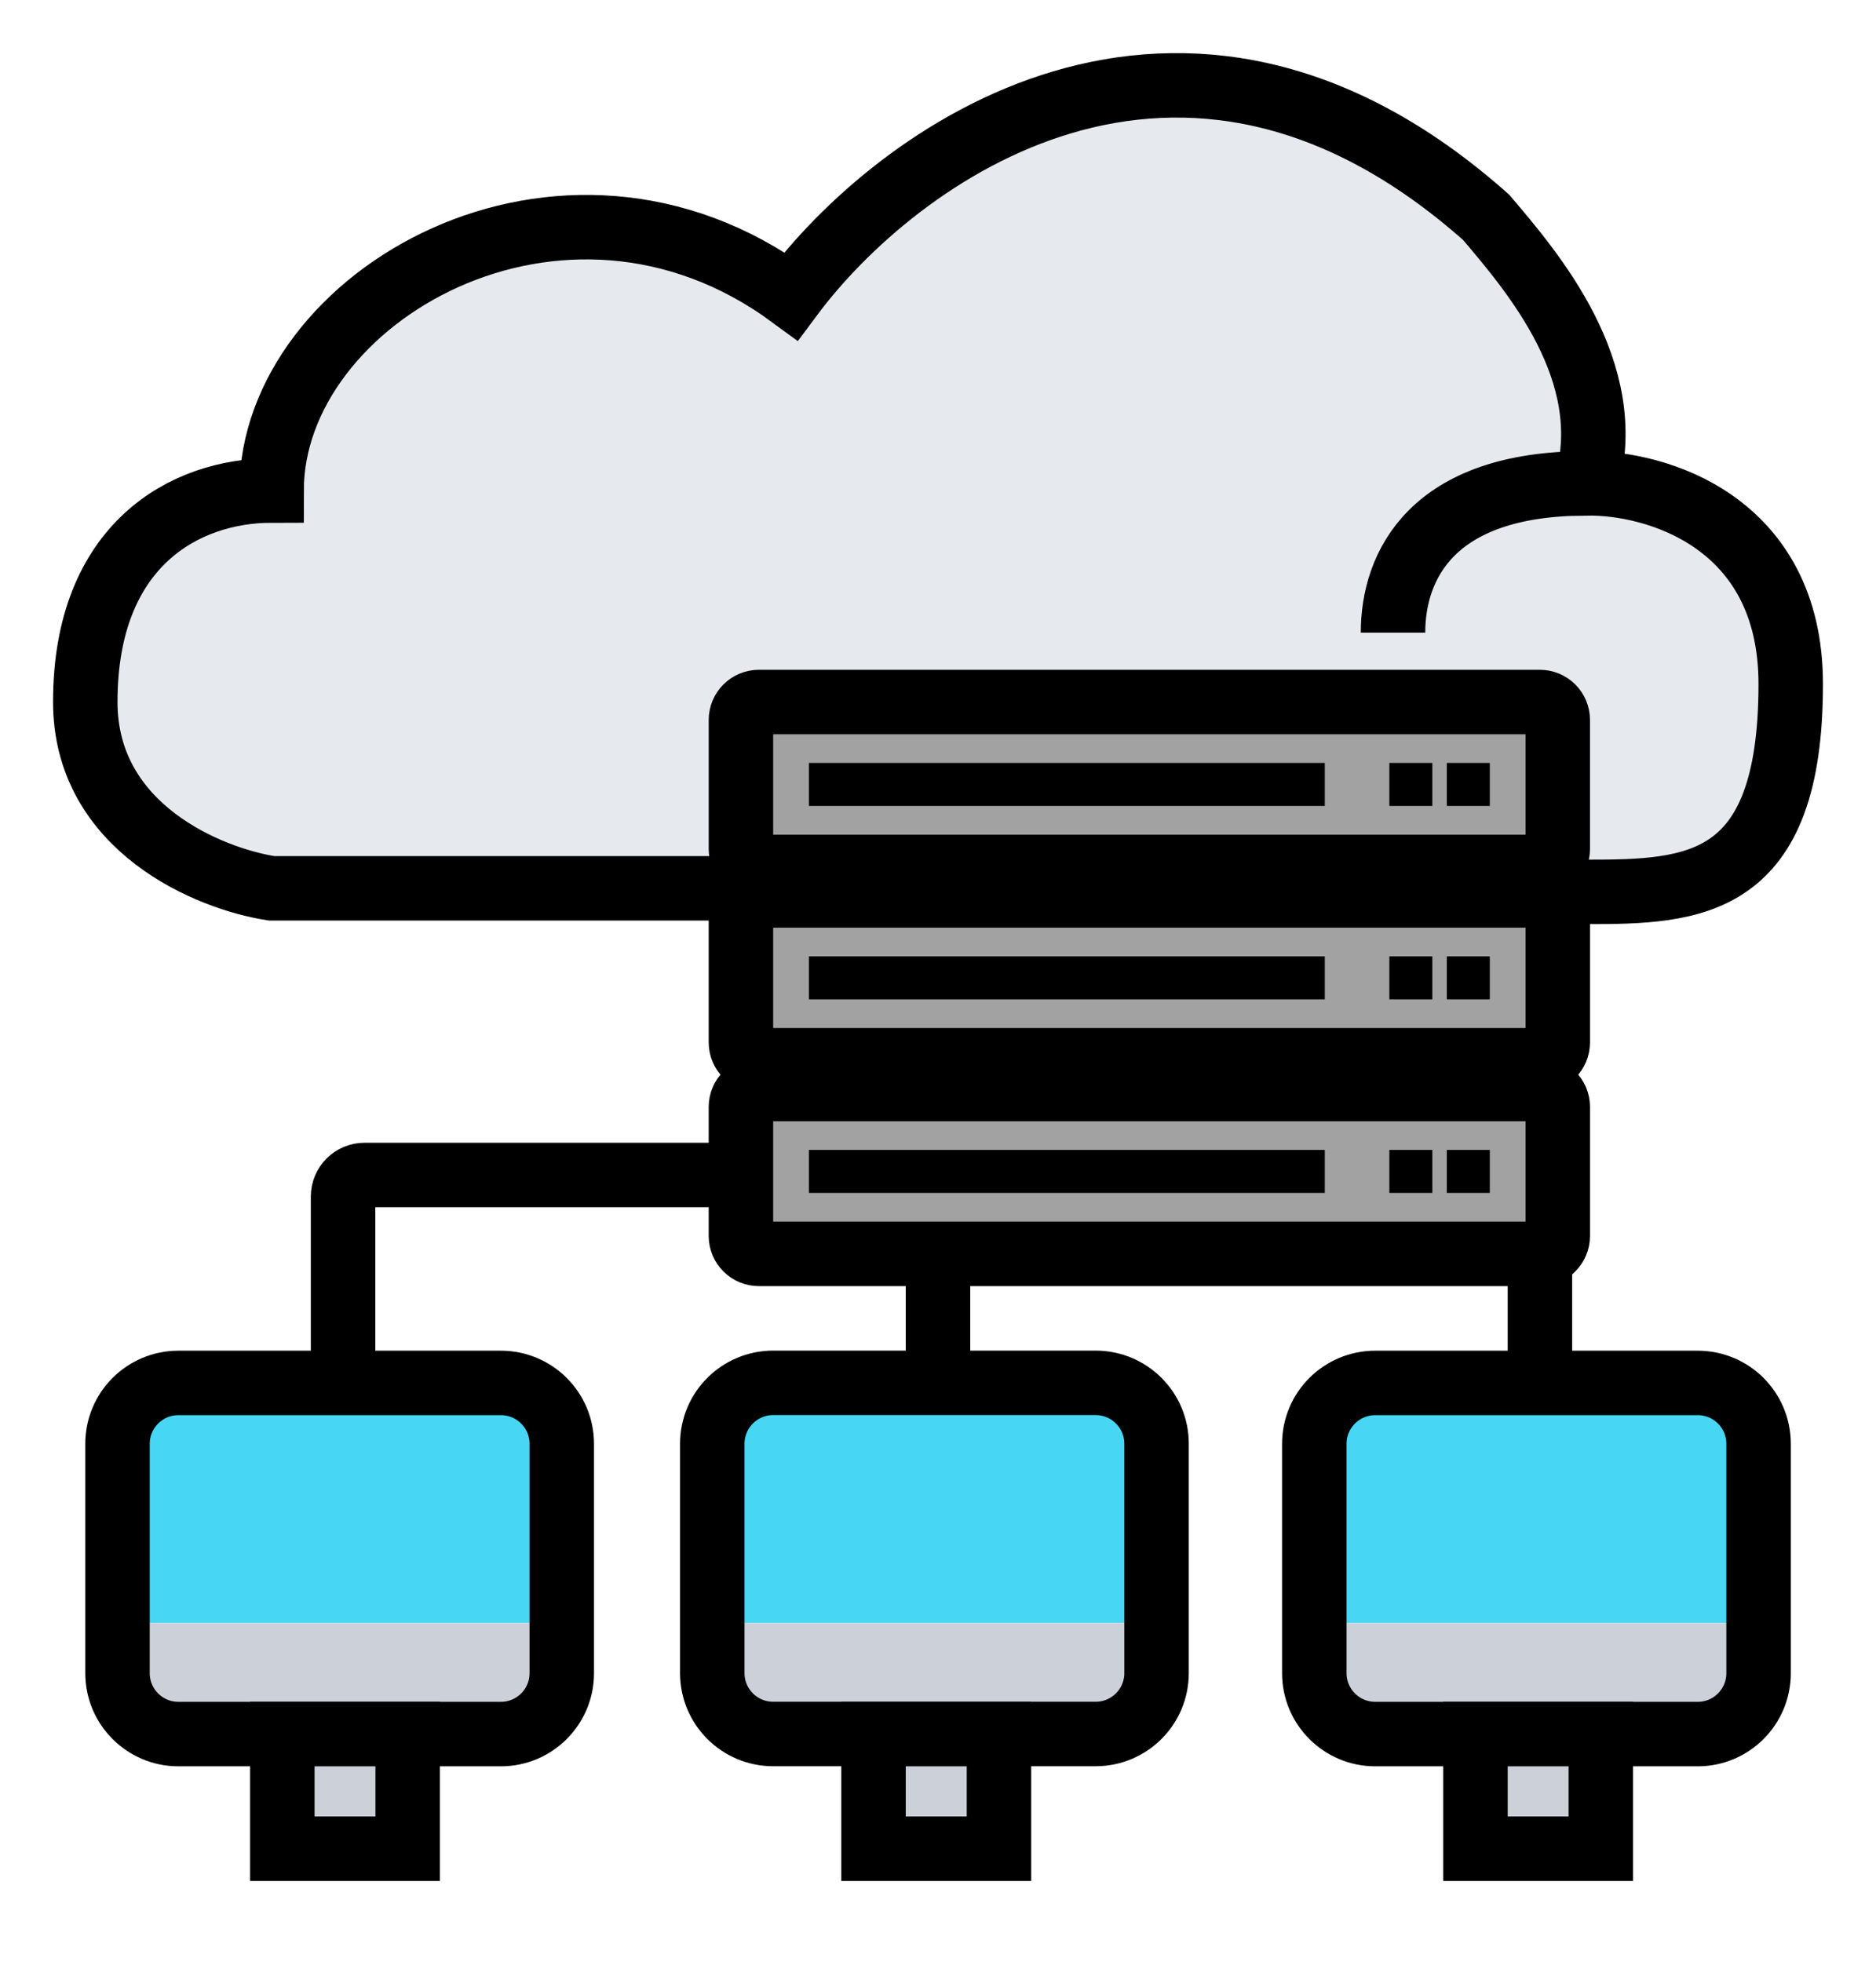 <svg width="22" height="23" viewBox="0 0 22 23" fill="none" xmlns="http://www.w3.org/2000/svg">
<path d="M8.353 10.415H3.185C2.457 10.303 1 9.709 1 8.23C1 6.381 2.176 5.751 3.185 5.751C3.185 3.482 6.588 1.497 9.277 3.472C10.496 1.834 13.832 -0.645 17.428 2.548C17.975 3.192 18.975 4.356 18.605 5.667C19.403 5.653 21 6.104 21 8.02C21 10.415 19.866 10.457 18.605 10.457L8.353 10.415Z" fill="#E6E9ED"/>
<path d="M18.605 5.667C18.975 4.356 17.975 3.192 17.428 2.548C13.832 -0.645 10.496 1.834 9.277 3.472C6.588 1.497 3.185 3.482 3.185 5.751C2.176 5.751 1 6.381 1 8.23C1 9.709 2.457 10.303 3.185 10.415H8.353L18.605 10.457C19.866 10.457 21 10.415 21 8.02C21 6.104 19.403 5.653 18.605 5.667ZM18.605 5.667C16.79 5.667 16.336 6.633 16.336 7.418" stroke="black" stroke-width="0.756"/>
<path d="M8.689 8.441C8.689 8.325 8.783 8.231 8.899 8.231H18.058C18.174 8.231 18.268 8.325 18.268 8.441V9.953C18.268 10.069 18.174 10.164 18.058 10.164H8.899C8.783 10.164 8.689 10.069 8.689 9.953V8.441Z" fill="#A2A2A2" stroke="black" stroke-width="0.756"/>
<rect x="16.967" y="8.945" width="0.504" height="0.504" fill="black"/>
<rect x="16.293" y="8.945" width="0.504" height="0.504" fill="black"/>
<rect x="9.486" y="8.945" width="6.05" height="0.504" fill="black"/>
<path d="M8.689 10.709C8.689 10.593 8.783 10.499 8.899 10.499H18.058C18.174 10.499 18.268 10.593 18.268 10.709V12.221C18.268 12.338 18.174 12.431 18.058 12.431H8.899C8.783 12.431 8.689 12.338 8.689 12.221V10.709Z" fill="#A2A2A2" stroke="black" stroke-width="0.756"/>
<rect x="16.967" y="11.213" width="0.504" height="0.504" fill="black"/>
<rect x="16.293" y="11.213" width="0.504" height="0.504" fill="black"/>
<rect x="9.486" y="11.213" width="6.05" height="0.504" fill="black"/>
<path d="M8.689 12.978C8.689 12.862 8.783 12.768 8.899 12.768H18.058C18.174 12.768 18.268 12.862 18.268 12.978V14.491C18.268 14.607 18.174 14.701 18.058 14.701H8.899C8.783 14.701 8.689 14.607 8.689 14.491V12.978Z" fill="#A2A2A2" stroke="black" stroke-width="0.756"/>
<rect x="16.967" y="13.482" width="0.504" height="0.504" fill="black"/>
<rect x="16.293" y="13.482" width="0.504" height="0.504" fill="black"/>
<rect x="9.486" y="13.482" width="6.05" height="0.504" fill="black"/>
<path d="M6.462 16.339H1.504V19.028H6.462V16.339Z" fill="#47D7F4"/>
<path d="M1.504 20.205H6.462V19.028H1.504V20.205Z" fill="#CCD1D9"/>
<path d="M1.378 16.928C1.378 16.533 1.698 16.214 2.092 16.214H5.874C6.268 16.214 6.588 16.533 6.588 16.928V19.029V19.617C6.588 20.011 6.268 20.331 5.874 20.331H2.092C1.698 20.331 1.378 20.011 1.378 19.617V19.029V16.928Z" stroke="black" stroke-width="0.756"/>
<path d="M13.437 16.339H8.479V19.028H13.437V16.339Z" fill="#47D7F4"/>
<path d="M8.479 20.204H13.437V19.028H8.479V20.204Z" fill="#CCD1D9"/>
<path d="M8.353 16.927C8.353 16.532 8.673 16.213 9.067 16.213H12.848C13.243 16.213 13.563 16.532 13.563 16.927V19.028V19.616C13.563 20.011 13.243 20.33 12.848 20.33H9.067C8.673 20.33 8.353 20.011 8.353 19.616V19.028V16.927Z" stroke="black" stroke-width="0.756"/>
<path d="M20.497 16.34H15.539V19.029H20.497V16.34Z" fill="#47D7F4"/>
<path d="M15.539 20.205H20.497V19.029H15.539V20.205Z" fill="#CCD1D9"/>
<path d="M15.413 16.928C15.413 16.533 15.733 16.214 16.128 16.214H19.909C20.304 16.214 20.623 16.533 20.623 16.928V19.029V19.617C20.623 20.011 20.304 20.331 19.909 20.331H16.128C15.733 20.331 15.413 20.011 15.413 19.617V19.029V16.928Z" stroke="black" stroke-width="0.756"/>
<path d="M3.311 20.331V21.675H4.781V20.331H3.311Z" fill="#CCD1D9" stroke="black" stroke-width="0.756"/>
<path d="M10.244 20.331V21.675H11.715V20.331H10.244Z" fill="#CCD1D9" stroke="black" stroke-width="0.756"/>
<path d="M17.303 20.331V21.675H18.773V20.331H17.303Z" fill="#CCD1D9" stroke="black" stroke-width="0.756"/>
<path d="M11 16.297V14.743" stroke="black" stroke-width="0.756"/>
<path d="M4.023 16.297L4.023 14.028C4.023 13.889 4.136 13.776 4.276 13.776L8.771 13.776" stroke="black" stroke-width="0.756"/>
<path d="M18.059 16.297V14.743" stroke="black" stroke-width="0.756"/>
</svg>
